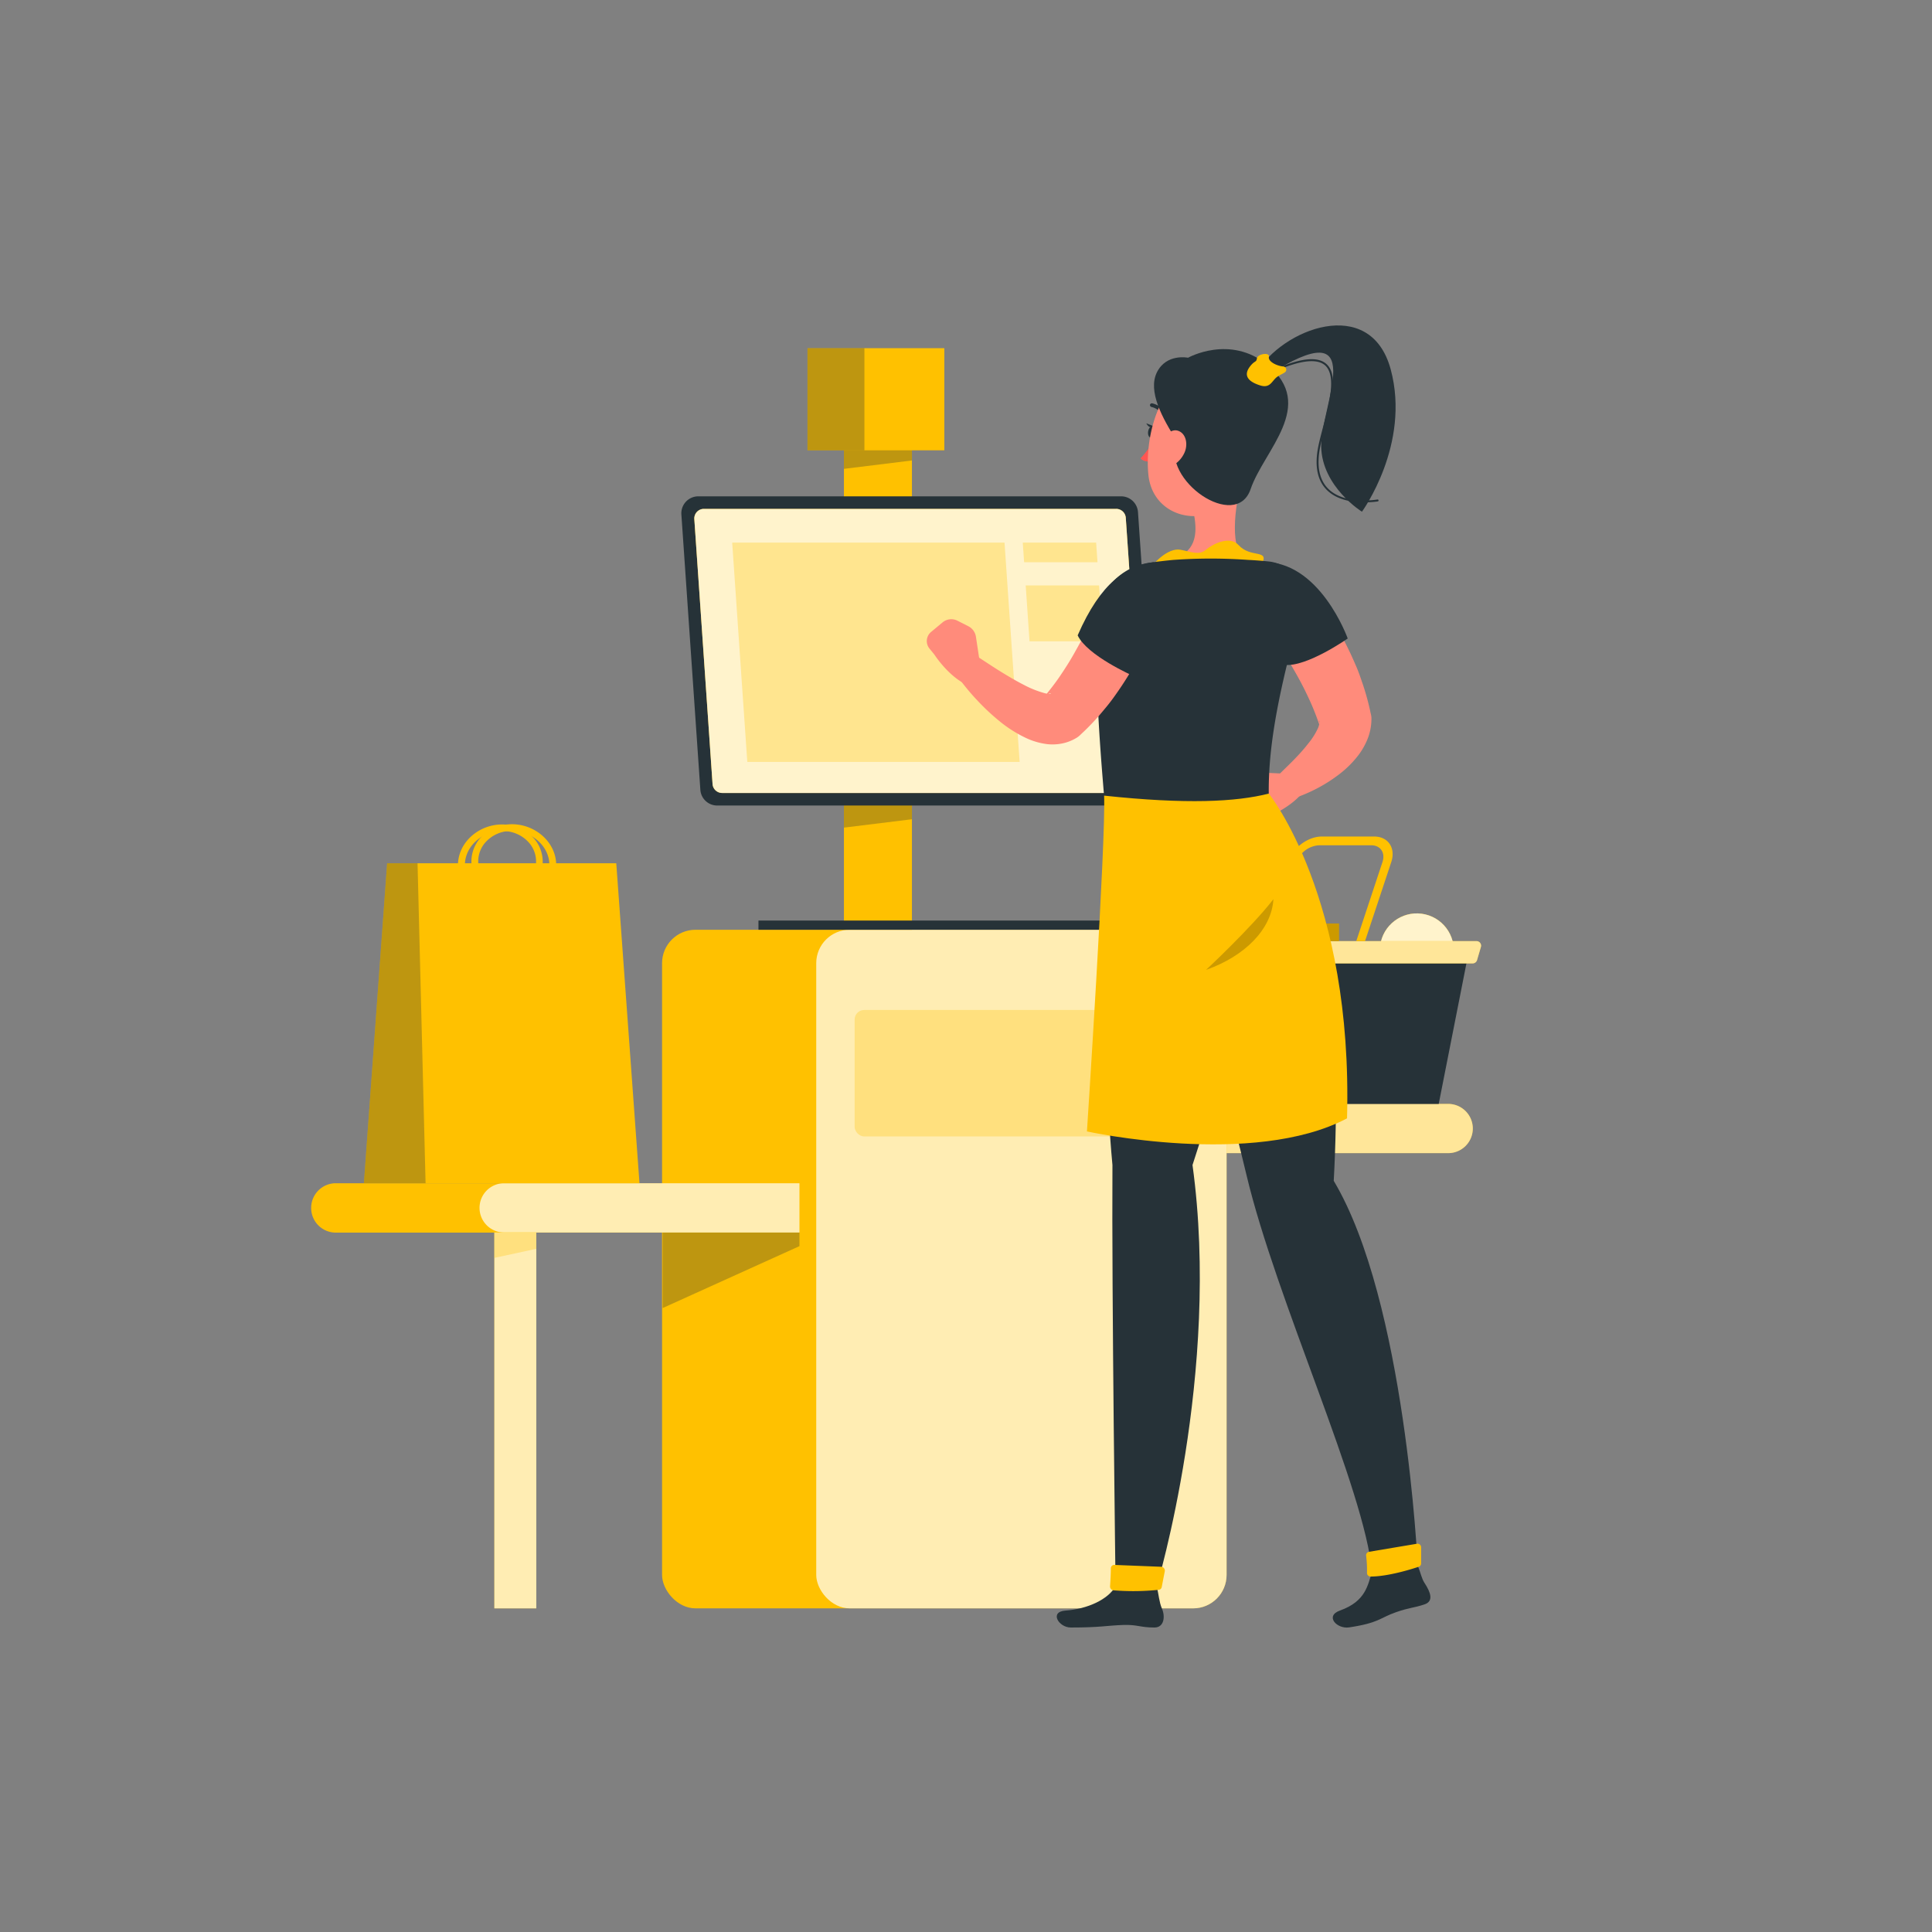 <svg xmlns="http://www.w3.org/2000/svg" viewBox="0 0 500 500"><rect x="0" y="0" width="500" height="500" fill="#808080" stroke="none"/><g id="freepik--cash-register--inject-343"><path d="M292,285.69h82.79a6.37,6.37,0,0,1,6.37,6.37h0a6.37,6.37,0,0,1-6.37,6.37H292Z" style="fill:#FFC100"></path><path d="M292,285.69h82.79a6.37,6.37,0,0,1,6.37,6.37h0a6.37,6.37,0,0,1-6.37,6.37H292Z" style="fill:#fff;opacity:0.6"></path><circle cx="366.68" cy="245.97" r="9.57" transform="translate(43.05 546.33) rotate(-76.72)" style="fill:#FFC100"></circle><circle cx="366.68" cy="245.97" r="9.57" transform="translate(43.05 546.33) rotate(-76.72)" style="fill:#fff;opacity:0.8"></circle><polygon points="300.81 247.25 379.92 247.25 372.34 285.69 308.38 285.69 300.81 247.25" style="fill:#263238"></polygon><path d="M298.6,243.56h83.52a1.18,1.18,0,0,1,1.14,1.51l-1,3.41a1.19,1.19,0,0,1-1.14.85H299.59a1.19,1.19,0,0,1-1.14-.85l-1-3.41A1.18,1.18,0,0,1,298.6,243.56Z" style="fill:#FFC100"></path><path d="M298.6,243.56h83.52a1.18,1.18,0,0,1,1.14,1.51l-1,3.41a1.19,1.19,0,0,1-1.14.85H299.59a1.19,1.19,0,0,1-1.14-.85l-1-3.41A1.18,1.18,0,0,1,298.6,243.56Z" style="fill:#fff;opacity:0.6"></path><rect x="308.53" y="239" width="38" height="4.56" style="fill:#FFC100"></rect><rect x="308.53" y="239" width="38" height="4.56" style="opacity:0.2"></rect><path d="M330.36,251.88a1.23,1.23,0,0,1-1.33.84c-3-.51-4.48-3.24-3.39-6.53l7.65-23.09c1.21-3.65,5.16-6.61,8.8-6.61h13.55c3.64,0,5.62,3,4.42,6.61l-6.79,20.46H351l6.78-20.46c.8-2.39-.5-4.34-2.89-4.34H341.34a6.61,6.61,0,0,0-5.78,4.34l-7.65,23.09c-.65,1.95.1,3.61,1.69,4.15a1.21,1.21,0,0,1,.76,1.54Z" style="fill:#FFC100"></path><rect x="171.34" y="240.62" width="146.1" height="175.62" rx="8.65" style="fill:#FFC100"></rect><path d="M206.9,306.22H86.9a6.38,6.38,0,0,0-6.37,6.38h0A6.37,6.37,0,0,0,86.9,319h120Z" style="fill:#FFC100"></path><polygon points="206.9 322.5 171.49 338.53 171.49 318.96 206.9 318.96 206.9 322.5" style="fill:#263238;opacity:0.3"></polygon><path d="M206.9,306.22H130.47a6.38,6.38,0,0,0-6.37,6.38h0a6.38,6.38,0,0,0,6.37,6.37H206.9Z" style="fill:#fff;opacity:0.7"></path><rect x="211.24" y="240.62" width="106.2" height="175.62" rx="8.65" style="fill:#fff;opacity:0.7"></rect><rect x="127.94" y="318.97" width="10.85" height="97.27" style="fill:#FFC100"></rect><rect x="127.94" y="318.97" width="10.85" height="97.27" style="fill:#fff;opacity:0.7"></rect><polygon points="138.79 323.19 127.94 325.54 127.94 318.96 138.79 318.96 138.79 323.19" style="fill:#FFC100;opacity:0.3"></polygon><rect x="221.18" y="261.38" width="86.31" height="32.73" rx="2.47" style="fill:#FFC100;opacity:0.3"></rect><polygon points="159.49 223.41 100.19 223.41 94.18 306.23 165.5 306.23 159.49 223.41" style="fill:#FFC100"></polygon><polygon points="108.06 223.41 100.19 223.41 94.18 306.23 110.14 306.23 108.06 223.41" style="fill:#263238;opacity:0.3"></polygon><path d="M133.45,233.51c-5.54,0-10.5-3.89-11.33-9.07a9.19,9.19,0,0,1,1.84-7.15,10.64,10.64,0,0,1,7.47-3.93c5.95-.54,11.51,3.51,12.39,9a9.21,9.21,0,0,1-1.85,7.16,10.6,10.6,0,0,1-7.46,3.93C134.15,233.49,133.8,233.51,133.45,233.51Zm-.95-18.44c-.3,0-.61,0-.91,0a8.91,8.91,0,0,0-6.24,3.26,7.46,7.46,0,0,0-1.49,5.8c.73,4.61,5.44,8,10.49,7.54a8.91,8.91,0,0,0,6.24-3.26,7.46,7.46,0,0,0,1.49-5.8C141.39,218.32,137.19,215.07,132.5,215.07Z" style="fill:#FFC100"></path><path d="M129,233.51c-.35,0-.7,0-1.06,0a10.6,10.6,0,0,1-7.46-3.93,9.16,9.16,0,0,1-1.84-7.16c.87-5.5,6.43-9.55,12.38-9a10.62,10.62,0,0,1,7.47,3.93,9.15,9.15,0,0,1,1.84,7.15C139.47,229.62,134.5,233.51,129,233.51Zm1-18.44c-4.7,0-8.9,3.25-9.59,7.58a7.46,7.46,0,0,0,1.49,5.8,8.91,8.91,0,0,0,6.24,3.26c5.05.45,9.76-2.93,10.5-7.54a7.42,7.42,0,0,0-1.5-5.8,8.89,8.89,0,0,0-6.23-3.26C130.52,215.08,130.22,215.07,129.92,215.07Z" style="fill:#FFC100"></path><rect x="218.41" y="110.56" width="17.6" height="130.07" style="fill:#FFC100"></rect><polygon points="236.01 180.2 218.41 180.2 218.41 214.19 236.01 212.02 236.01 180.2" style="fill:#263238;opacity:0.3"></polygon><polygon points="236.01 111.45 218.41 111.45 218.41 121.34 236.01 119.17 236.01 111.45" style="fill:#263238;opacity:0.3"></polygon><path d="M181.25,204.39l-4.91-71.25a4.39,4.39,0,0,1,4.38-4.69H290.13a4.38,4.38,0,0,1,4.38,4.08l4.9,71.25a4.38,4.38,0,0,1-4.38,4.69H185.62A4.37,4.37,0,0,1,181.25,204.39Z" style="fill:#263238"></path><path d="M288.87,131.7H182.16a2.48,2.48,0,0,0-2.47,2.65l4.72,68.56a2.48,2.48,0,0,0,2.47,2.31H293.59a2.48,2.48,0,0,0,2.48-2.65L291.35,134A2.48,2.48,0,0,0,288.87,131.7Z" style="fill:#FFC100"></path><path d="M288.87,131.7H182.16a2.48,2.48,0,0,0-2.47,2.65l4.72,68.56a2.48,2.48,0,0,0,2.47,2.31H293.59a2.48,2.48,0,0,0,2.48-2.65L291.35,134A2.48,2.48,0,0,0,288.87,131.7Z" style="fill:#fff;opacity:0.8"></path><rect x="196.29" y="238.24" width="93.66" height="2.38" style="fill:#263238"></rect><polygon points="263.88 197.19 193.4 197.19 189.49 140.43 259.97 140.43 263.88 197.19" style="fill:#FFC100;opacity:0.3"></polygon><polygon points="284.03 145.51 265.04 145.51 264.69 140.43 283.68 140.43 284.03 145.51" style="fill:#FFC100;opacity:0.3"></polygon><polygon points="285.43 165.98 266.44 165.98 265.45 151.5 284.44 151.5 285.43 165.98" style="fill:#FFC100;opacity:0.3"></polygon><rect x="208.98" y="90.11" width="35.41" height="26.43" style="fill:#FFC100"></rect><rect x="208.98" y="90.11" width="14.73" height="26.43" style="fill:#263238;opacity:0.3"></rect></g><g id="freepik--Character--inject-343"><path d="M320.8,203.81l1.95-2.49a3.67,3.67,0,0,1,3.07-1.4l5.56.25a6.91,6.91,0,0,1,5.46,3.15l.74,1.16c-3,4.35-9.37,6.87-9.37,6.87l-1.74.92a3.06,3.06,0,0,1-4.19-1.19l-1.87-3.44A3.52,3.52,0,0,1,320.8,203.81Z" style="fill:#ff8b7b"></path><path d="M340.15,153.94c.58.71,1,1.21,1.42,1.81s.84,1.15,1.25,1.72c.82,1.16,1.57,2.34,2.32,3.52a83.56,83.56,0,0,1,4,7.38c.62,1.26,1.18,2.56,1.75,3.86s1.05,2.63,1.51,4a64.47,64.47,0,0,1,2.32,8.33l.11.46a4.47,4.47,0,0,1,.1,1,14.31,14.31,0,0,1-1,5.22,18.59,18.59,0,0,1-2.15,3.89,26.29,26.29,0,0,1-5.18,5.24,39.5,39.5,0,0,1-5.58,3.58,40.46,40.46,0,0,1-6,2.59,3.77,3.77,0,0,1-3.87-6.25l.25-.24c1.23-1.23,2.65-2.56,3.88-3.86a46.89,46.89,0,0,0,3.44-3.95,18,18,0,0,0,2.35-3.75c.5-1.12.44-2,.29-2l.21,1.42c-.75-2.16-1.55-4.3-2.52-6.43s-2-4.22-3.16-6.3-2.35-4.12-3.64-6.12c-.64-1-1.3-2-2-3l-1-1.44-.92-1.3-.24-.34a7.5,7.5,0,0,1,11.94-9.05Z" style="fill:#ff8b7b"></path><path d="M326.43,145.46c-2.82,6.4-2.64,14.39,6,26.61,5.74.63,16.36-6.83,16.36-6.83S341.5,144.79,326.43,145.46Z" style="fill:#263238"></path><path d="M321.62,123.21c-1.67,6.2-3.73,17.56.29,21.69,0,0-5.87-.88-18.33,6.83-3.61-5.18-.93-6.83-.93-6.83,7-1.65,7.24-6.77,6.39-11.59Z" style="fill:#ff8b7b"></path><path d="M296.26,149.51c1.85-4,6.21-7.81,9.22-7.24s4.84,1.51,6.62,0,6.18-3.71,8.42-1.22c3.15,3.48,7.92,1,6.12,4.81C324.7,150,296.26,149.51,296.26,149.51Z" style="fill:#FFC100"></path><path d="M299.09,111.83c-.12.85-.66,1.51-1.2,1.47s-.88-.76-.76-1.61.66-1.5,1.2-1.46S299.22,111,299.09,111.83Z" style="fill:#263238"></path><path d="M298.56,110.29l-1.9-.73S297.45,111.22,298.56,110.29Z" style="fill:#263238"></path><path d="M298.91,113.43a25,25,0,0,1-3.74,5.19c.95,1.12,2.88.78,2.88.78Z" style="fill:#ff5652"></path><path d="M297.68,105.09a.5.5,0,0,1-.06-.36.51.51,0,0,1,.62-.33,5.2,5.2,0,0,1,3.6,2.92.44.44,0,0,1-.31.6.54.54,0,0,1-.65-.31,4.17,4.17,0,0,0-2.88-2.28A.56.56,0,0,1,297.68,105.09Z" style="fill:#263238"></path><path d="M326.92,110.77c-1.89,10-2.47,14.27-8.18,19.07-8.59,7.23-20.4,3.41-21.52-6.8-1-9.18,2.23-24,12.54-27.31A13,13,0,0,1,326.92,110.77Z" style="fill:#ff8b7b"></path><path d="M304.5,114c-3.62-5.67-7.54-12.75-5.08-17.67s8.05-3.75,8.05-3.75S318.3,86.5,328,94.42c12.86,10.53-.93,22.12-4.34,32.16C319.89,137.63,300.45,124.25,304.5,114Z" style="fill:#263238"></path><path d="M359.92,95.62c-5.23-19.45-28.17-10.51-34.84,1l2.72.71c27.37-17.66,13.89,7.87,14.12,18.28s10.55,16.82,10.55,16.82S365.14,115.06,359.92,95.62Z" style="fill:#263238"></path><path d="M353,130c-2.92,0-7-.55-9.66-3.24-2.4-2.43-3.15-6.14-2.21-11,.3-1.54.78-3.35,1.28-5.26,1.58-6,3.55-13.38.45-16-2.18-1.85-6.77-1.2-13.65,1.91a.24.24,0,0,1-.33-.12.25.25,0,0,1,.13-.33c7.16-3.25,11.8-3.85,14.17-1.84,3.34,2.82,1.42,10.09-.28,16.51-.51,1.9-1,3.7-1.28,5.23-.9,4.72-.2,8.28,2.08,10.59,4.25,4.3,12.69,2.84,12.78,2.82a.25.25,0,1,1,.08.5A22.94,22.94,0,0,1,353,130Z" style="fill:#263238"></path><path d="M328.39,92.34c.25-1.27-2.95-.74-3.1.39s-.57.5-1.82,2.15-1.42,3.59,2.68,4.87c2.6.81,3-1.19,4.33-2.19.73-.54,1.55-.82,2.08-1.23a.83.83,0,0,0-.42-1.48C330.46,94.71,328.13,93.59,328.39,92.34Z" style="fill:#FFC100"></path><path d="M306.34,117.56a7,7,0,0,1-4.42,3.54c-2.35.52-3.24-2.19-2.35-4.83.8-2.36,3-5.49,5.24-4.81S307.61,115.27,306.34,117.56Z" style="fill:#ff8b7b"></path><path d="M349.13,421.17c7.77-1.16,7.92-2.45,12.09-3.91,3.57-1.26,4.57-1.08,7.45-2.05,2.41-.81,1.59-3.1,0-5.54-.79-1.22-.91-2.38-1.78-4.55l-11.81,1.75c-1.14,3.3-1.55,7.52-8.29,9.93C342.78,418.24,346,421.63,349.13,421.17Z" style="fill:#263238"></path><path d="M277.11,421.2c7.73,0,9.21-.51,13.56-.66,3.72-.13,4.33.66,8.1.66,2.5,0,2.85-2.82,1.93-4.93-.71-1.64-.82-3.61-1.34-5.74H288.71c-1.92,3.37-7.16,5.87-13,6.29C271.51,417.13,274,421.2,277.11,421.2Z" style="fill:#263238"></path><path d="M286.14,210.63s-1.54,55.58,1.76,90.88c-.21,33.13.81,109,.81,109,.26,1.69,9.14,1,10.65,0,0,0,16.65-55.27,9.26-109,18.49-56.06,14.5-90.88,14.5-90.88Z" style="fill:#263238"></path><path d="M297.23,210.63s18.06,62.73,25.38,93.54c7.7,32.35,30.58,81.26,32.48,102.7,2,.79,8.39-.09,11.81-1.75,0,0-3.13-68.37-21.73-99.52,4.2-76.64-16.6-95-16.6-95Z" style="fill:#263238"></path><path d="M353.55,402.58a31.15,31.15,0,0,1,.23,4.43.93.93,0,0,0,.93,1c4.42,0,10.53-1.88,12.46-2.54a.9.9,0,0,0,.62-.85l0-4.19a.93.93,0,0,0-1.08-.91l-12.44,2.09A.9.9,0,0,0,353.55,402.58Z" style="fill:#FFC100"></path><path d="M287.49,405.86c0,1.15-.1,3.2-.21,4.71a1,1,0,0,0,.85,1,63.24,63.24,0,0,0,11.75-.13.86.86,0,0,0,.77-.7l.8-4.13a1,1,0,0,0-.91-1.13L288.4,405A.86.86,0,0,0,287.49,405.86Z" style="fill:#FFC100"></path><path d="M283.74,160.68a190.58,190.58,0,0,0,.28,19.41c.33,8.43.91,16.72,2.12,30.54h42.43c-.85-11.95.54-25.57,8.16-52.46a9.9,9.9,0,0,0-8.46-12.87c-1.68-.17-3.47-.31-5.3-.4a135.92,135.92,0,0,0-19.26,0c-2.1.19-4.27.46-6.34.75A16,16,0,0,0,283.74,160.68Z" style="fill:#263238"></path><path d="M328.36,205.38c-8.49,2.17-21.41,2.79-42.62.53.51,11.25-4.44,86.9-4.44,86.9s43,9.45,67.31-3.38C350.18,232.26,328.36,205.38,328.36,205.38Z" style="fill:#FFC100"></path><path d="M312.13,251s11.67-10.87,17.43-18.29C329.1,240.49,322.15,247.47,312.13,251Z" style="opacity:0.2"></path><path d="M247.75,160.62l2.82,1.43a3.68,3.68,0,0,1,2,2.74l.83,5.5a6.86,6.86,0,0,1-2,6l-1,1c-4.84-2.06-8.56-7.85-8.56-7.85l-1.24-1.53a3.06,3.06,0,0,1,.35-4.35l3-2.5A3.52,3.52,0,0,1,247.75,160.62Z" style="fill:#ff8b7b"></path><path d="M298.4,161.62c-.31.86-.54,1.46-.81,2.15s-.56,1.31-.84,2c-.56,1.3-1.18,2.55-1.81,3.8a77.75,77.75,0,0,1-4.22,7.28c-.76,1.18-1.57,2.34-2.39,3.49s-1.7,2.27-2.63,3.36a62.67,62.67,0,0,1-5.92,6.3l-.28.27a5.1,5.1,0,0,1-.83.64,11.43,11.43,0,0,1-4,1.54,12.6,12.6,0,0,1-3.58.14,18.08,18.08,0,0,1-5.26-1.46,33,33,0,0,1-7.23-4.55,57.38,57.38,0,0,1-5.66-5.3,60.53,60.53,0,0,1-4.87-5.86,3.76,3.76,0,0,1,5.1-5.36l.17.11c1.86,1.21,3.83,2.53,5.75,3.71s3.86,2.33,5.76,3.3a26.3,26.3,0,0,0,5.36,2.17,4.07,4.07,0,0,0,1.67.16c.13,0,.12-.1,0-.1a1.56,1.56,0,0,0-.68.18l-1.1.92c1.46-1.76,2.88-3.56,4.19-5.49s2.58-3.91,3.75-6,2.31-4.15,3.36-6.29c.53-1.06,1-2.14,1.53-3.21l.71-1.6.64-1.45.17-.38a7.5,7.5,0,0,1,13.93,5.53Z" style="fill:#ff8b7b"></path><path d="M298.54,145.49c-6.93.9-13.67,5.2-19.64,18.94,2.44,5.24,14.32,10.47,14.32,10.47S306.92,158,298.54,145.49Z" style="fill:#263238"></path></g></svg>